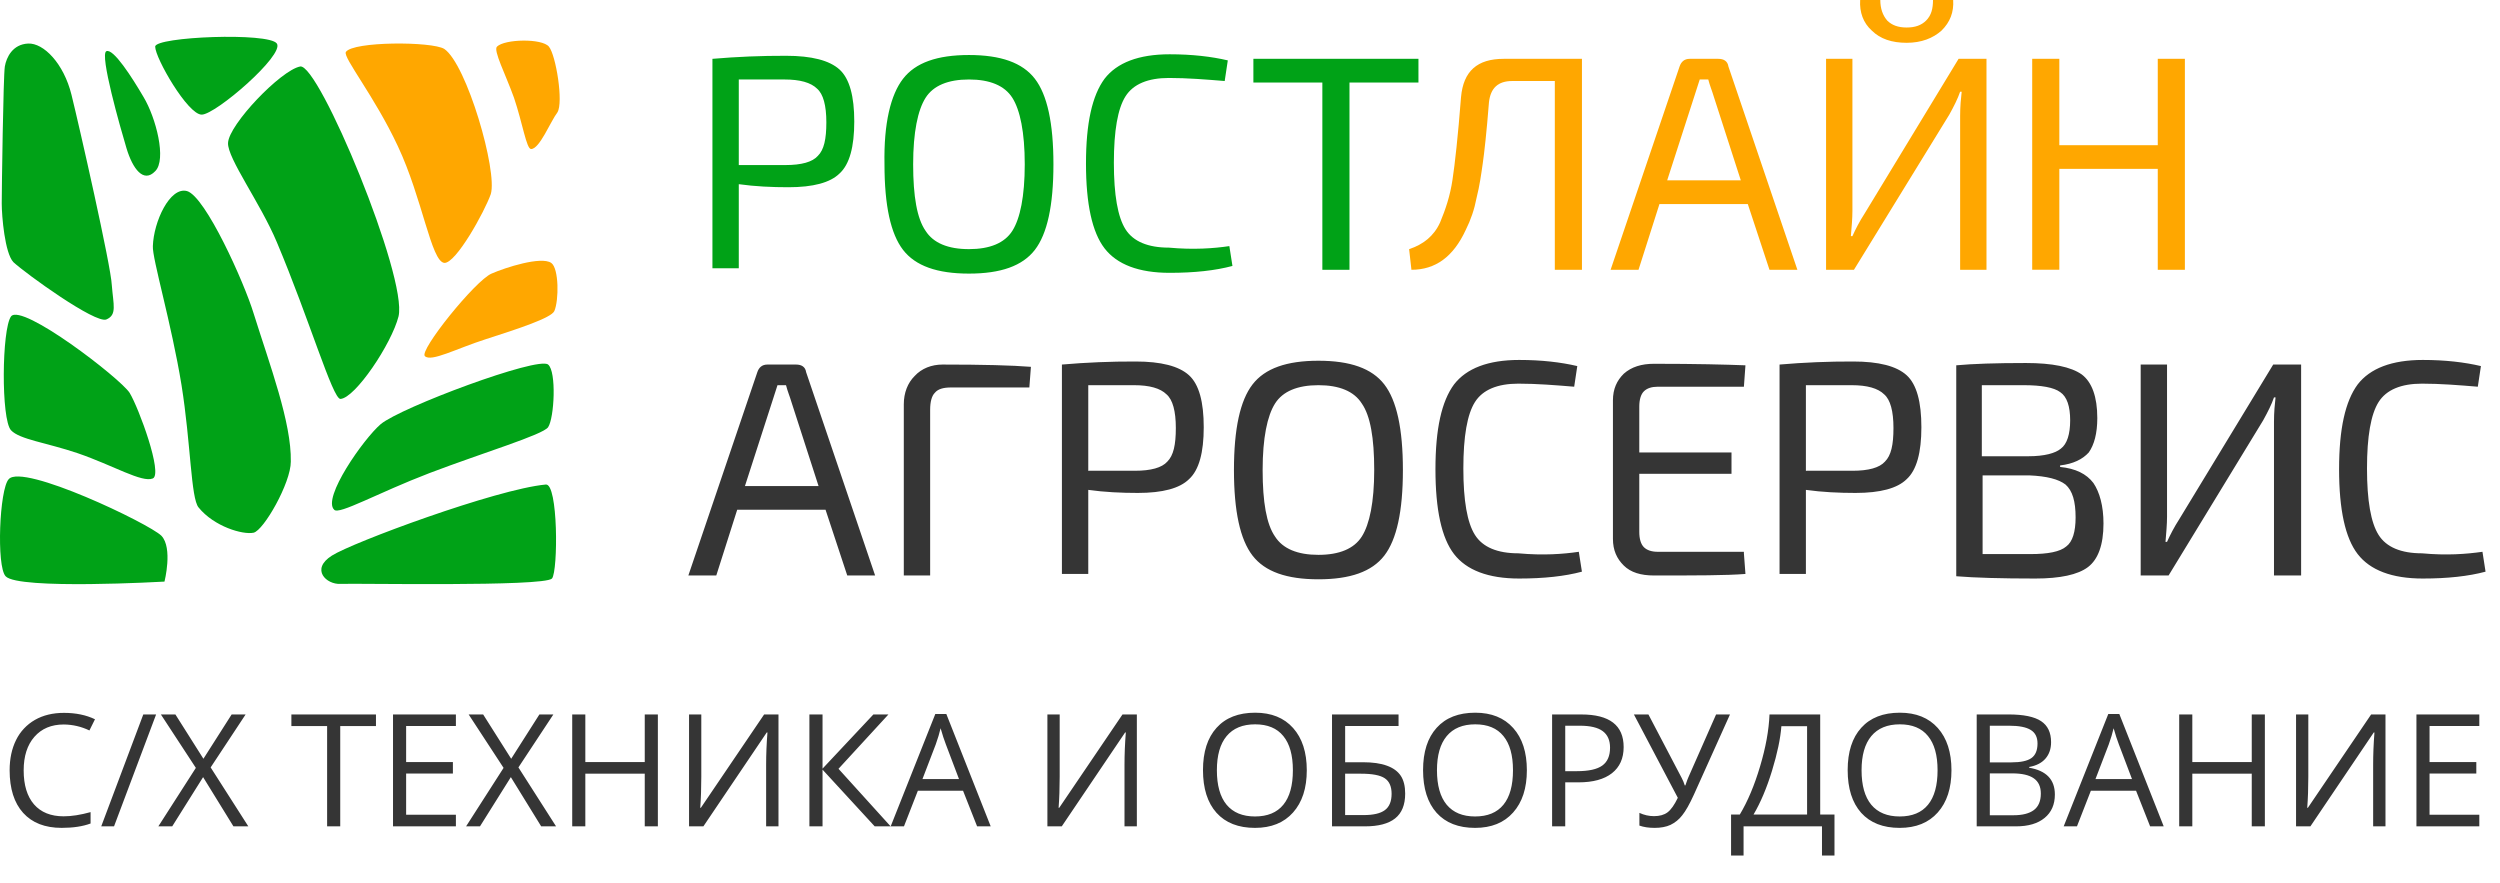 <svg width="150" height="53" viewBox="0 0 150 53" fill="none" xmlns="http://www.w3.org/2000/svg">
<path fill-rule="evenodd" clip-rule="evenodd" d="M20.425 35.034C19.588 35.079 18.611 34.162 19.913 33.337C21.122 32.557 29.771 29.348 32.746 29.072C33.491 28.981 33.491 34.254 33.119 34.712C32.608 35.217 21.261 34.988 20.425 35.034ZM25.772 28.384C22.657 29.577 20.332 30.906 20.053 30.585C19.309 29.898 21.82 26.32 22.842 25.45C24.052 24.441 32.282 21.369 32.886 21.873C33.398 22.286 33.259 25.083 32.886 25.633C32.561 26.091 29.027 27.146 25.772 28.384ZM20.425 23.936C19.959 23.936 18.565 19.167 16.612 14.536C15.635 12.198 13.636 9.492 13.682 8.575C13.728 7.475 16.844 4.219 18.007 3.99C19.122 3.76 24.47 16.645 23.912 18.983C23.494 20.635 21.309 23.89 20.425 23.936ZM12.101 6.878C11.265 6.878 9.311 3.484 9.311 2.797C9.311 2.201 16.147 1.926 16.612 2.614C17.077 3.301 12.938 6.878 12.102 6.878H12.101ZM9.311 10.272C8.614 11.005 7.963 10.134 7.59 8.896C7.219 7.658 5.963 3.256 6.382 3.072C6.8 2.889 7.916 4.632 8.614 5.824C9.358 7.062 10.009 9.584 9.312 10.272H9.311ZM6.382 19.167C5.731 19.442 1.546 16.416 0.802 15.728C0.29 15.179 0.104 12.977 0.104 12.198C0.104 11.418 0.197 4.54 0.29 3.99C0.384 3.439 0.756 2.659 1.685 2.613C2.615 2.568 3.824 3.806 4.289 5.686C4.754 7.566 6.661 15.957 6.708 17.105C6.8 18.296 7.033 18.892 6.382 19.167ZM9.684 32.145C10.381 32.878 9.869 34.896 9.869 34.896C9.869 34.896 1.081 35.401 0.337 34.575C-0.221 33.979 -0.035 29.348 0.523 28.751C1.359 27.788 8.94 31.411 9.684 32.145ZM4.661 27.192C2.755 26.55 1.174 26.367 0.662 25.816C0.059 25.175 0.104 19.764 0.662 18.984C1.314 18.159 7.219 22.699 7.777 23.57C8.334 24.487 9.777 28.43 9.172 28.706C8.521 28.981 6.801 27.926 4.661 27.192ZM11.218 11.463C12.334 11.785 14.659 16.967 15.216 18.8C16.193 21.919 17.495 25.358 17.449 27.697C17.449 28.981 15.822 31.824 15.216 31.962C14.566 32.098 12.846 31.594 11.915 30.448C11.45 29.898 11.45 26.596 10.892 23.111C10.288 19.397 9.125 15.499 9.172 14.766C9.218 13.298 10.195 11.189 11.218 11.464V11.463Z" fill="#00A217"/>
<path fill-rule="evenodd" clip-rule="evenodd" d="M31.865 8.942C31.585 8.942 31.353 7.383 30.841 5.869C30.33 4.448 29.586 3.026 29.819 2.797C30.284 2.339 32.516 2.293 32.934 2.797C33.353 3.302 33.817 6.145 33.446 6.741C33.027 7.291 32.377 8.942 31.865 8.942ZM26.657 15.774C25.866 15.683 25.355 11.923 23.866 8.759C22.472 5.778 20.565 3.439 20.751 3.119C21.17 2.477 25.913 2.477 26.656 2.935C28.005 3.852 29.865 10.272 29.447 11.647C29.075 12.702 27.354 15.821 26.657 15.774ZM33.073 15.774C33.539 16.095 33.539 18.021 33.26 18.664C33.073 19.076 31.121 19.718 29.122 20.36C27.401 20.91 25.866 21.736 25.494 21.369C25.122 21.048 28.517 16.829 29.493 16.416C30.329 16.049 32.469 15.362 33.073 15.774Z" fill="#FFA700"/>
<path d="M42.746 16.187V3.53C44.215 3.404 45.689 3.343 47.163 3.347C48.698 3.347 49.767 3.623 50.372 4.172C50.976 4.723 51.256 5.778 51.256 7.291C51.256 8.804 50.976 9.859 50.372 10.409C49.814 10.959 48.791 11.234 47.303 11.234C46.326 11.234 45.303 11.189 44.327 11.051V16.095H42.746V16.187ZM44.374 9.904H47.117C48.093 9.904 48.744 9.721 49.07 9.354C49.442 8.987 49.581 8.346 49.581 7.337C49.581 6.328 49.395 5.64 49.024 5.32C48.651 4.952 48 4.769 47.07 4.769H44.327V9.905H44.374V9.904ZM54.185 4.724C54.929 3.76 56.231 3.301 58.138 3.301C60.044 3.301 61.346 3.76 62.09 4.723C62.834 5.686 63.206 7.382 63.206 9.859C63.206 12.335 62.834 14.031 62.09 14.995C61.346 15.957 60.044 16.416 58.138 16.416C56.231 16.416 54.929 15.957 54.185 14.995C53.441 14.031 53.069 12.335 53.069 9.859C53.023 7.382 53.441 5.686 54.185 4.723V4.724ZM60.741 5.869C60.276 5.136 59.393 4.769 58.138 4.769C56.882 4.769 55.999 5.136 55.534 5.869C55.069 6.603 54.789 7.933 54.789 9.859C54.789 11.785 55.022 13.115 55.533 13.848C55.999 14.582 56.882 14.948 58.137 14.948C59.393 14.948 60.276 14.582 60.742 13.848C61.206 13.115 61.485 11.785 61.485 9.859C61.485 7.933 61.206 6.603 60.742 5.869H60.741ZM73.761 14.765L73.947 15.957C72.924 16.232 71.668 16.37 70.181 16.37C68.321 16.37 67.019 15.866 66.275 14.903C65.531 13.94 65.159 12.243 65.159 9.813C65.159 7.382 65.531 5.732 66.275 4.723C67.019 3.761 68.321 3.257 70.181 3.257C71.529 3.257 72.692 3.394 73.668 3.624L73.482 4.861C72.366 4.77 71.249 4.678 70.134 4.678C68.879 4.678 67.996 5.045 67.531 5.779C67.065 6.512 66.832 7.842 66.832 9.768C66.832 11.694 67.065 13.023 67.531 13.758C67.996 14.491 68.879 14.858 70.134 14.858C71.622 14.995 72.831 14.904 73.761 14.766V14.765ZM85.107 4.952H80.969V16.187H79.341V4.952H75.203V3.53H85.107V4.952Z" fill="#00A217"/>
<path d="M94.917 3.53V16.187H93.289V4.861H90.731C89.894 4.861 89.43 5.274 89.337 6.145C89.197 7.933 89.057 9.171 88.964 9.813C88.872 10.455 88.779 11.143 88.593 11.876C88.467 12.545 88.248 13.193 87.942 13.802C87.198 15.408 86.128 16.187 84.686 16.187L84.547 14.949C85.384 14.673 86.035 14.169 86.407 13.344C86.732 12.564 87.011 11.739 87.151 10.776C87.291 9.859 87.476 8.208 87.662 5.824C87.802 4.265 88.639 3.53 90.22 3.53H94.917ZM104.868 12.243H99.567L98.311 16.187H96.636L100.775 3.989C100.868 3.714 101.055 3.53 101.38 3.53H103.1C103.426 3.53 103.658 3.668 103.705 3.99L107.843 16.187H106.169L104.868 12.243ZM104.449 10.822L102.821 5.778C102.728 5.456 102.589 5.136 102.496 4.769H101.984L101.659 5.778L100.031 10.821H104.449V10.822ZM119.189 16.187H117.608V6.97C117.608 6.374 117.655 5.915 117.701 5.503H117.608C117.468 5.915 117.237 6.375 116.957 6.879L111.237 16.187H109.564V3.53H111.145V12.656C111.145 13.115 111.099 13.619 111.052 14.169H111.145C111.33 13.757 111.563 13.298 111.889 12.793L117.515 3.53H119.189V16.187ZM115.98 0H117.19C117.237 0.733 117.004 1.33 116.493 1.834C115.981 2.293 115.283 2.568 114.399 2.568C113.516 2.568 112.818 2.339 112.307 1.834C111.796 1.375 111.563 0.733 111.61 0H112.818C112.818 0.504 112.958 0.917 113.237 1.238C113.516 1.513 113.888 1.651 114.399 1.651C114.912 1.651 115.283 1.514 115.562 1.238C115.887 0.917 115.98 0.504 115.98 0ZM131.093 3.53V16.187H129.466V10.134H123.56V16.186H121.932V3.53H123.56V8.713H129.466V3.53H131.093Z" fill="#FFA700"/>
<path d="M49.532 30.586H44.232L42.977 34.529H41.301L45.439 22.332C45.533 22.056 45.718 21.873 46.044 21.873H47.764C48.09 21.873 48.322 22.01 48.368 22.332L52.507 34.529H50.835L49.533 30.585L49.532 30.586ZM49.114 29.164L47.486 24.12C47.393 23.799 47.253 23.478 47.161 23.111H46.649L46.324 24.12L44.696 29.164H49.114ZM54.228 34.529V24.258C54.228 23.57 54.461 22.974 54.879 22.561C55.298 22.102 55.902 21.873 56.553 21.873C58.971 21.873 60.739 21.919 61.855 22.01L61.761 23.248H57.065C56.6 23.248 56.275 23.34 56.089 23.57C55.902 23.753 55.809 24.12 55.809 24.578V34.529H54.228ZM63.715 34.529V21.873C65.183 21.746 66.657 21.685 68.132 21.69C69.666 21.69 70.735 21.965 71.34 22.515C71.945 23.065 72.224 24.12 72.224 25.633C72.224 27.146 71.945 28.201 71.34 28.751C70.783 29.301 69.759 29.576 68.271 29.576C67.295 29.576 66.271 29.53 65.296 29.393V34.437H63.715V34.529ZM65.342 28.246H68.085C69.062 28.246 69.713 28.063 70.039 27.697C70.41 27.329 70.55 26.688 70.55 25.679C70.55 24.671 70.364 23.982 69.992 23.662C69.62 23.294 68.969 23.111 68.039 23.111H65.296V28.247H65.342V28.246ZM75.153 23.065C75.897 22.102 77.199 21.644 79.106 21.644C81.012 21.644 82.314 22.102 83.058 23.065C83.802 24.028 84.174 25.725 84.174 28.201C84.174 30.677 83.802 32.373 83.058 33.337C82.314 34.3 81.012 34.758 79.106 34.758C77.199 34.758 75.897 34.3 75.153 33.337C74.409 32.373 74.037 30.677 74.037 28.201C74.037 25.725 74.409 24.028 75.153 23.065ZM81.709 24.212C81.245 23.478 80.361 23.111 79.106 23.111C77.851 23.111 76.967 23.478 76.502 24.212C76.037 24.945 75.758 26.275 75.758 28.201C75.758 30.127 75.99 31.456 76.501 32.191C76.967 32.924 77.851 33.291 79.105 33.291C80.361 33.291 81.245 32.923 81.709 32.191C82.175 31.456 82.453 30.127 82.453 28.201C82.453 26.275 82.221 24.945 81.709 24.212ZM94.729 33.108L94.915 34.3C93.893 34.575 92.637 34.712 91.149 34.712C89.29 34.712 87.987 34.208 87.243 33.245C86.499 32.282 86.127 30.586 86.127 28.155C86.127 25.725 86.499 24.074 87.243 23.065C87.987 22.102 89.29 21.597 91.149 21.597C92.497 21.597 93.66 21.735 94.637 21.965L94.451 23.203C93.334 23.111 92.219 23.019 91.102 23.019C89.847 23.019 88.964 23.387 88.499 24.12C88.033 24.854 87.801 26.184 87.801 28.109C87.801 30.035 88.033 31.366 88.499 32.098C88.964 32.833 89.847 33.199 91.102 33.199C92.59 33.336 93.8 33.245 94.729 33.107V33.108ZM104.634 33.199L104.727 34.437C103.564 34.529 101.751 34.529 99.24 34.529C98.45 34.529 97.845 34.346 97.427 33.933C97.008 33.52 96.776 33.016 96.776 32.328V24.028C96.776 23.34 97.008 22.836 97.427 22.423C97.891 22.01 98.496 21.827 99.24 21.827C101.751 21.827 103.564 21.873 104.727 21.919L104.634 23.203H99.472C99.101 23.203 98.821 23.294 98.635 23.478C98.45 23.661 98.357 23.982 98.357 24.395V27.146H103.89V28.43H98.357V31.915C98.357 32.328 98.45 32.649 98.635 32.833C98.821 33.016 99.101 33.108 99.472 33.108H104.634V33.199ZM106.773 34.529V21.873C108.242 21.746 109.716 21.685 111.19 21.69C112.725 21.69 113.795 21.965 114.399 22.515C115.003 23.065 115.283 24.12 115.283 25.633C115.283 27.146 115.003 28.201 114.399 28.751C113.841 29.301 112.818 29.576 111.33 29.576C110.353 29.576 109.33 29.53 108.354 29.393V34.437H106.773V34.529ZM108.401 28.246H111.144C112.12 28.246 112.771 28.063 113.096 27.697C113.469 27.329 113.608 26.688 113.608 25.679C113.608 24.671 113.422 23.982 113.051 23.662C112.678 23.294 112.027 23.111 111.097 23.111H108.354V28.247H108.401V28.246ZM123.606 27.926V28.017C124.536 28.11 125.187 28.43 125.605 28.981C125.977 29.53 126.209 30.356 126.209 31.411C126.209 32.695 125.884 33.565 125.28 34.024C124.675 34.483 123.606 34.712 122.118 34.712C120.071 34.712 118.49 34.666 117.375 34.575V21.919C118.352 21.827 119.746 21.781 121.559 21.781C123.14 21.781 124.257 22.01 124.908 22.469C125.512 22.927 125.838 23.799 125.838 25.083C125.838 26 125.652 26.688 125.327 27.146C124.954 27.559 124.396 27.834 123.606 27.926ZM118.956 27.375H121.699C122.676 27.375 123.327 27.192 123.652 26.917C124.024 26.642 124.21 26.045 124.21 25.22C124.21 24.395 124.024 23.799 123.606 23.523C123.233 23.248 122.489 23.111 121.42 23.111H118.909V27.375H118.956ZM118.956 28.568V33.245H121.839C122.862 33.245 123.606 33.108 123.977 32.786C124.35 32.511 124.536 31.915 124.536 31.044C124.536 30.081 124.35 29.439 123.931 29.072C123.513 28.751 122.815 28.568 121.745 28.522H118.956V28.568ZM138.02 34.529H136.439V25.312C136.439 24.716 136.486 24.258 136.533 23.845H136.439C136.3 24.258 136.068 24.716 135.789 25.221L130.115 34.529H128.441V21.873H130.022V30.998C130.022 31.456 129.976 31.962 129.93 32.511H130.022C130.208 32.098 130.441 31.64 130.766 31.135L136.393 21.873H138.067V34.529H138.02ZM148.948 33.107L149.133 34.3C148.111 34.575 146.855 34.712 145.367 34.712C143.508 34.712 142.206 34.208 141.461 33.245C140.717 32.282 140.345 30.586 140.345 28.155C140.345 25.725 140.717 24.074 141.461 23.065C142.206 22.102 143.508 21.597 145.367 21.597C146.716 21.597 147.878 21.735 148.855 21.965L148.669 23.203C147.553 23.111 146.437 23.019 145.32 23.019C144.065 23.019 143.182 23.387 142.717 24.12C142.252 24.854 142.02 26.184 142.02 28.109C142.02 30.035 142.252 31.366 142.717 32.098C143.182 32.833 144.065 33.199 145.32 33.199C146.809 33.336 147.971 33.245 148.948 33.107ZM3.828 43.469C3.084 43.469 2.496 43.715 2.064 44.209C1.635 44.699 1.42 45.37 1.42 46.224C1.42 47.102 1.627 47.782 2.041 48.263C2.458 48.74 3.05 48.979 3.819 48.979C4.291 48.979 4.83 48.895 5.435 48.727V49.41C4.965 49.585 4.387 49.672 3.699 49.672C2.702 49.672 1.932 49.373 1.389 48.773C0.848 48.173 0.578 47.319 0.578 46.215C0.578 45.523 0.708 44.917 0.966 44.397C1.213 43.893 1.607 43.474 2.096 43.194C2.59 42.912 3.17 42.772 3.838 42.772C4.547 42.772 5.168 42.9 5.699 43.156L5.365 43.828C4.886 43.596 4.361 43.474 3.828 43.469ZM9.366 42.868L6.842 49.581H6.074L8.597 42.868H9.366ZM14.899 49.581H14.006L12.186 46.628L10.333 49.581H9.501L11.751 46.073L9.653 42.867H10.524L12.205 45.526L13.899 42.867H14.737L12.639 46.045L14.899 49.581ZM20.414 49.581H19.627V43.562H17.483V42.867H22.558V43.562H20.414V49.581ZM27.354 49.581H23.581V42.868H27.354V43.561H24.368V45.724H27.174V46.413H24.368V48.883H27.354V49.581ZM33.364 49.581H32.471L30.651 46.628L28.799 49.581H27.965L30.215 46.073L28.119 42.867H28.989L30.671 45.526L32.364 42.867H33.202L31.105 46.045L33.364 49.581ZM39.472 49.581H38.685V46.422H35.12V49.581H34.333V42.868H35.12V45.724H38.685V42.868H39.472V49.581ZM41.343 42.868H42.078V46.601C42.078 47.29 42.057 47.912 42.014 48.469H42.051L45.848 42.867H46.709V49.581H45.968V45.884C45.968 45.269 45.994 44.623 46.047 43.947H46.005L42.203 49.581H41.343V42.868ZM53.436 49.581H52.482L49.352 46.178V49.581H48.564V42.868H49.352V46.118L52.403 42.867H53.306L50.31 46.128L53.437 49.581H53.436ZM58.626 49.581L57.783 47.445H55.071L54.238 49.581H53.441L56.118 42.84H56.78L59.442 49.581H58.627H58.626ZM57.539 46.742L56.752 44.663C56.649 44.4 56.545 44.077 56.436 43.694C56.368 43.988 56.271 44.311 56.145 44.663L55.348 46.743H57.538L57.539 46.742ZM62.845 42.868H63.581V46.601C63.581 47.29 63.559 47.912 63.516 48.469H63.553L67.35 42.867H68.211V49.581H67.47V45.884C67.47 45.269 67.496 44.623 67.549 43.947H67.508L63.706 49.581H62.844V42.868H62.845ZM78.407 46.215C78.407 47.29 78.132 48.134 77.583 48.75C77.036 49.365 76.276 49.673 75.3 49.673C74.303 49.673 73.533 49.371 72.99 48.768C72.449 48.161 72.179 47.307 72.179 46.206C72.179 45.113 72.451 44.267 72.994 43.667C73.537 43.064 74.309 42.762 75.309 42.762C76.282 42.762 77.041 43.068 77.587 43.681C78.133 44.292 78.407 45.138 78.407 46.215ZM73.013 46.215C73.013 47.124 73.207 47.814 73.596 48.285C73.988 48.754 74.556 48.988 75.3 48.988C76.05 48.988 76.616 48.754 76.999 48.285C77.382 47.818 77.573 47.127 77.573 46.215C77.573 45.312 77.382 44.628 76.999 44.163C76.62 43.694 76.056 43.46 75.309 43.46C74.559 43.46 73.988 43.696 73.596 44.167C73.207 44.635 73.013 45.318 73.013 46.215ZM84.31 47.625C84.31 48.291 84.109 48.785 83.708 49.104C83.31 49.422 82.708 49.581 81.902 49.581H79.921V42.868H83.913V43.561H80.709V45.734H81.76C82.355 45.734 82.84 45.802 83.214 45.941C83.588 46.075 83.864 46.276 84.043 46.542C84.221 46.808 84.311 47.169 84.311 47.626L84.31 47.625ZM80.708 48.905H81.814C82.401 48.905 82.827 48.806 83.093 48.607C83.361 48.409 83.496 48.08 83.496 47.624C83.496 47.19 83.359 46.88 83.088 46.697C82.816 46.513 82.342 46.422 81.666 46.422H80.708V48.905ZM91.612 46.215C91.612 47.29 91.338 48.134 90.788 48.75C90.242 49.365 89.481 49.673 88.505 49.673C87.508 49.673 86.738 49.371 86.195 48.768C85.655 48.161 85.384 47.307 85.384 46.206C85.384 45.113 85.656 44.267 86.2 43.667C86.743 43.064 87.514 42.762 88.514 42.762C89.487 42.762 90.246 43.068 90.793 43.681C91.34 44.292 91.612 45.138 91.612 46.215ZM86.218 46.215C86.218 47.124 86.413 47.814 86.802 48.285C87.194 48.754 87.762 48.988 88.505 48.988C89.256 48.988 89.822 48.754 90.205 48.285C90.588 47.818 90.779 47.127 90.779 46.215C90.779 45.312 90.588 44.628 90.205 44.163C89.825 43.694 89.262 43.46 88.514 43.46C87.764 43.46 87.194 43.696 86.802 44.167C86.413 44.635 86.218 45.318 86.218 46.215ZM97.419 44.823C97.419 45.503 97.184 46.027 96.715 46.394C96.249 46.759 95.58 46.941 94.71 46.941H93.914V49.581H93.126V42.868H94.881C96.573 42.868 97.419 43.52 97.419 44.823ZM93.914 46.27H94.622C95.32 46.27 95.824 46.159 96.136 45.935C96.448 45.712 96.603 45.353 96.603 44.86C96.603 44.416 96.457 44.087 96.164 43.868C95.871 43.651 95.414 43.543 94.793 43.543H93.914V46.27ZM99.266 49.672C98.923 49.672 98.622 49.627 98.364 49.535V48.773C98.651 48.904 98.942 48.969 99.239 48.969C99.578 48.969 99.85 48.893 100.053 48.74C100.26 48.584 100.465 48.293 100.669 47.868L98.034 42.867H98.905L100.905 46.684C100.983 46.833 101.043 46.98 101.086 47.125H101.123C101.209 46.867 101.27 46.705 101.303 46.637L102.965 42.867H103.799L101.637 47.671C101.377 48.244 101.143 48.659 100.933 48.919C100.747 49.163 100.506 49.359 100.229 49.493C99.97 49.613 99.649 49.673 99.266 49.673V49.672ZM110.069 51.33H109.319V49.581H104.614V51.33H103.864V48.874H104.387C104.863 48.08 105.269 47.116 105.605 45.981C105.945 44.846 106.133 43.808 106.17 42.867H109.212V48.874H110.069V51.33V51.33ZM108.425 48.874V43.57H106.883C106.827 44.311 106.64 45.202 106.322 46.242C106.005 47.28 105.634 48.157 105.211 48.874H108.425ZM117.088 46.215C117.088 47.29 116.814 48.134 116.264 48.75C115.717 49.365 114.957 49.673 113.981 49.673C112.984 49.673 112.214 49.371 111.67 48.768C111.13 48.161 110.86 47.307 110.86 46.206C110.86 45.113 111.132 44.267 111.675 43.667C112.219 43.064 112.99 42.762 113.99 42.762C114.963 42.762 115.722 43.068 116.269 43.681C116.814 44.292 117.088 45.138 117.088 46.215ZM111.694 46.215C111.694 47.124 111.888 47.814 112.277 48.285C112.669 48.754 113.237 48.988 113.981 48.988C114.731 48.988 115.297 48.754 115.68 48.285C116.063 47.818 116.254 47.127 116.254 46.215C116.254 45.312 116.063 44.628 115.68 44.163C115.301 43.694 114.737 43.46 113.99 43.46C113.24 43.46 112.669 43.696 112.277 44.167C111.888 44.635 111.694 45.318 111.694 46.215ZM118.602 42.867H120.514C121.413 42.867 122.063 43.001 122.464 43.268C122.865 43.533 123.065 43.955 123.065 44.53C123.065 44.928 122.953 45.257 122.727 45.517C122.505 45.774 122.18 45.941 121.751 46.018V46.064C122.778 46.238 123.292 46.773 123.292 47.671C123.292 48.27 123.087 48.739 122.677 49.075C122.269 49.412 121.698 49.581 120.964 49.581H118.602V42.868V42.867ZM119.389 45.742H120.686C121.241 45.742 121.641 45.657 121.885 45.485C122.129 45.311 122.251 45.018 122.251 44.608C122.251 44.232 122.114 43.961 121.843 43.796C121.571 43.627 121.139 43.543 120.546 43.543H119.389V45.742ZM119.389 46.403V48.915H120.802C121.348 48.915 121.758 48.81 122.033 48.603C122.311 48.392 122.45 48.062 122.45 47.615C122.45 47.199 122.308 46.893 122.024 46.697C121.743 46.501 121.314 46.403 120.737 46.403H119.389ZM129.007 49.581L128.164 47.445H125.451L124.618 49.581H123.821L126.497 42.84H127.159L129.822 49.581H129.007ZM127.919 46.742L127.132 44.663C127.03 44.4 126.925 44.077 126.817 43.694C126.749 43.988 126.652 44.311 126.526 44.663L125.729 46.743H127.919V46.742ZM135.892 49.581H135.105V46.422H131.539V49.581H130.752V42.868H131.539V45.724H135.105V42.868H135.892V49.581ZM137.763 42.868H138.499V46.601C138.499 47.29 138.477 47.912 138.434 48.469H138.471L142.268 42.867H143.129V49.581H142.389V45.884C142.389 45.269 142.414 44.623 142.467 43.947H142.426L138.624 49.581H137.763V42.868ZM148.759 49.581H144.986V42.868H148.759V43.561H145.773V45.724H148.579V46.413H145.773V48.883H148.759V49.581Z" fill="#353535"/>
</svg>
